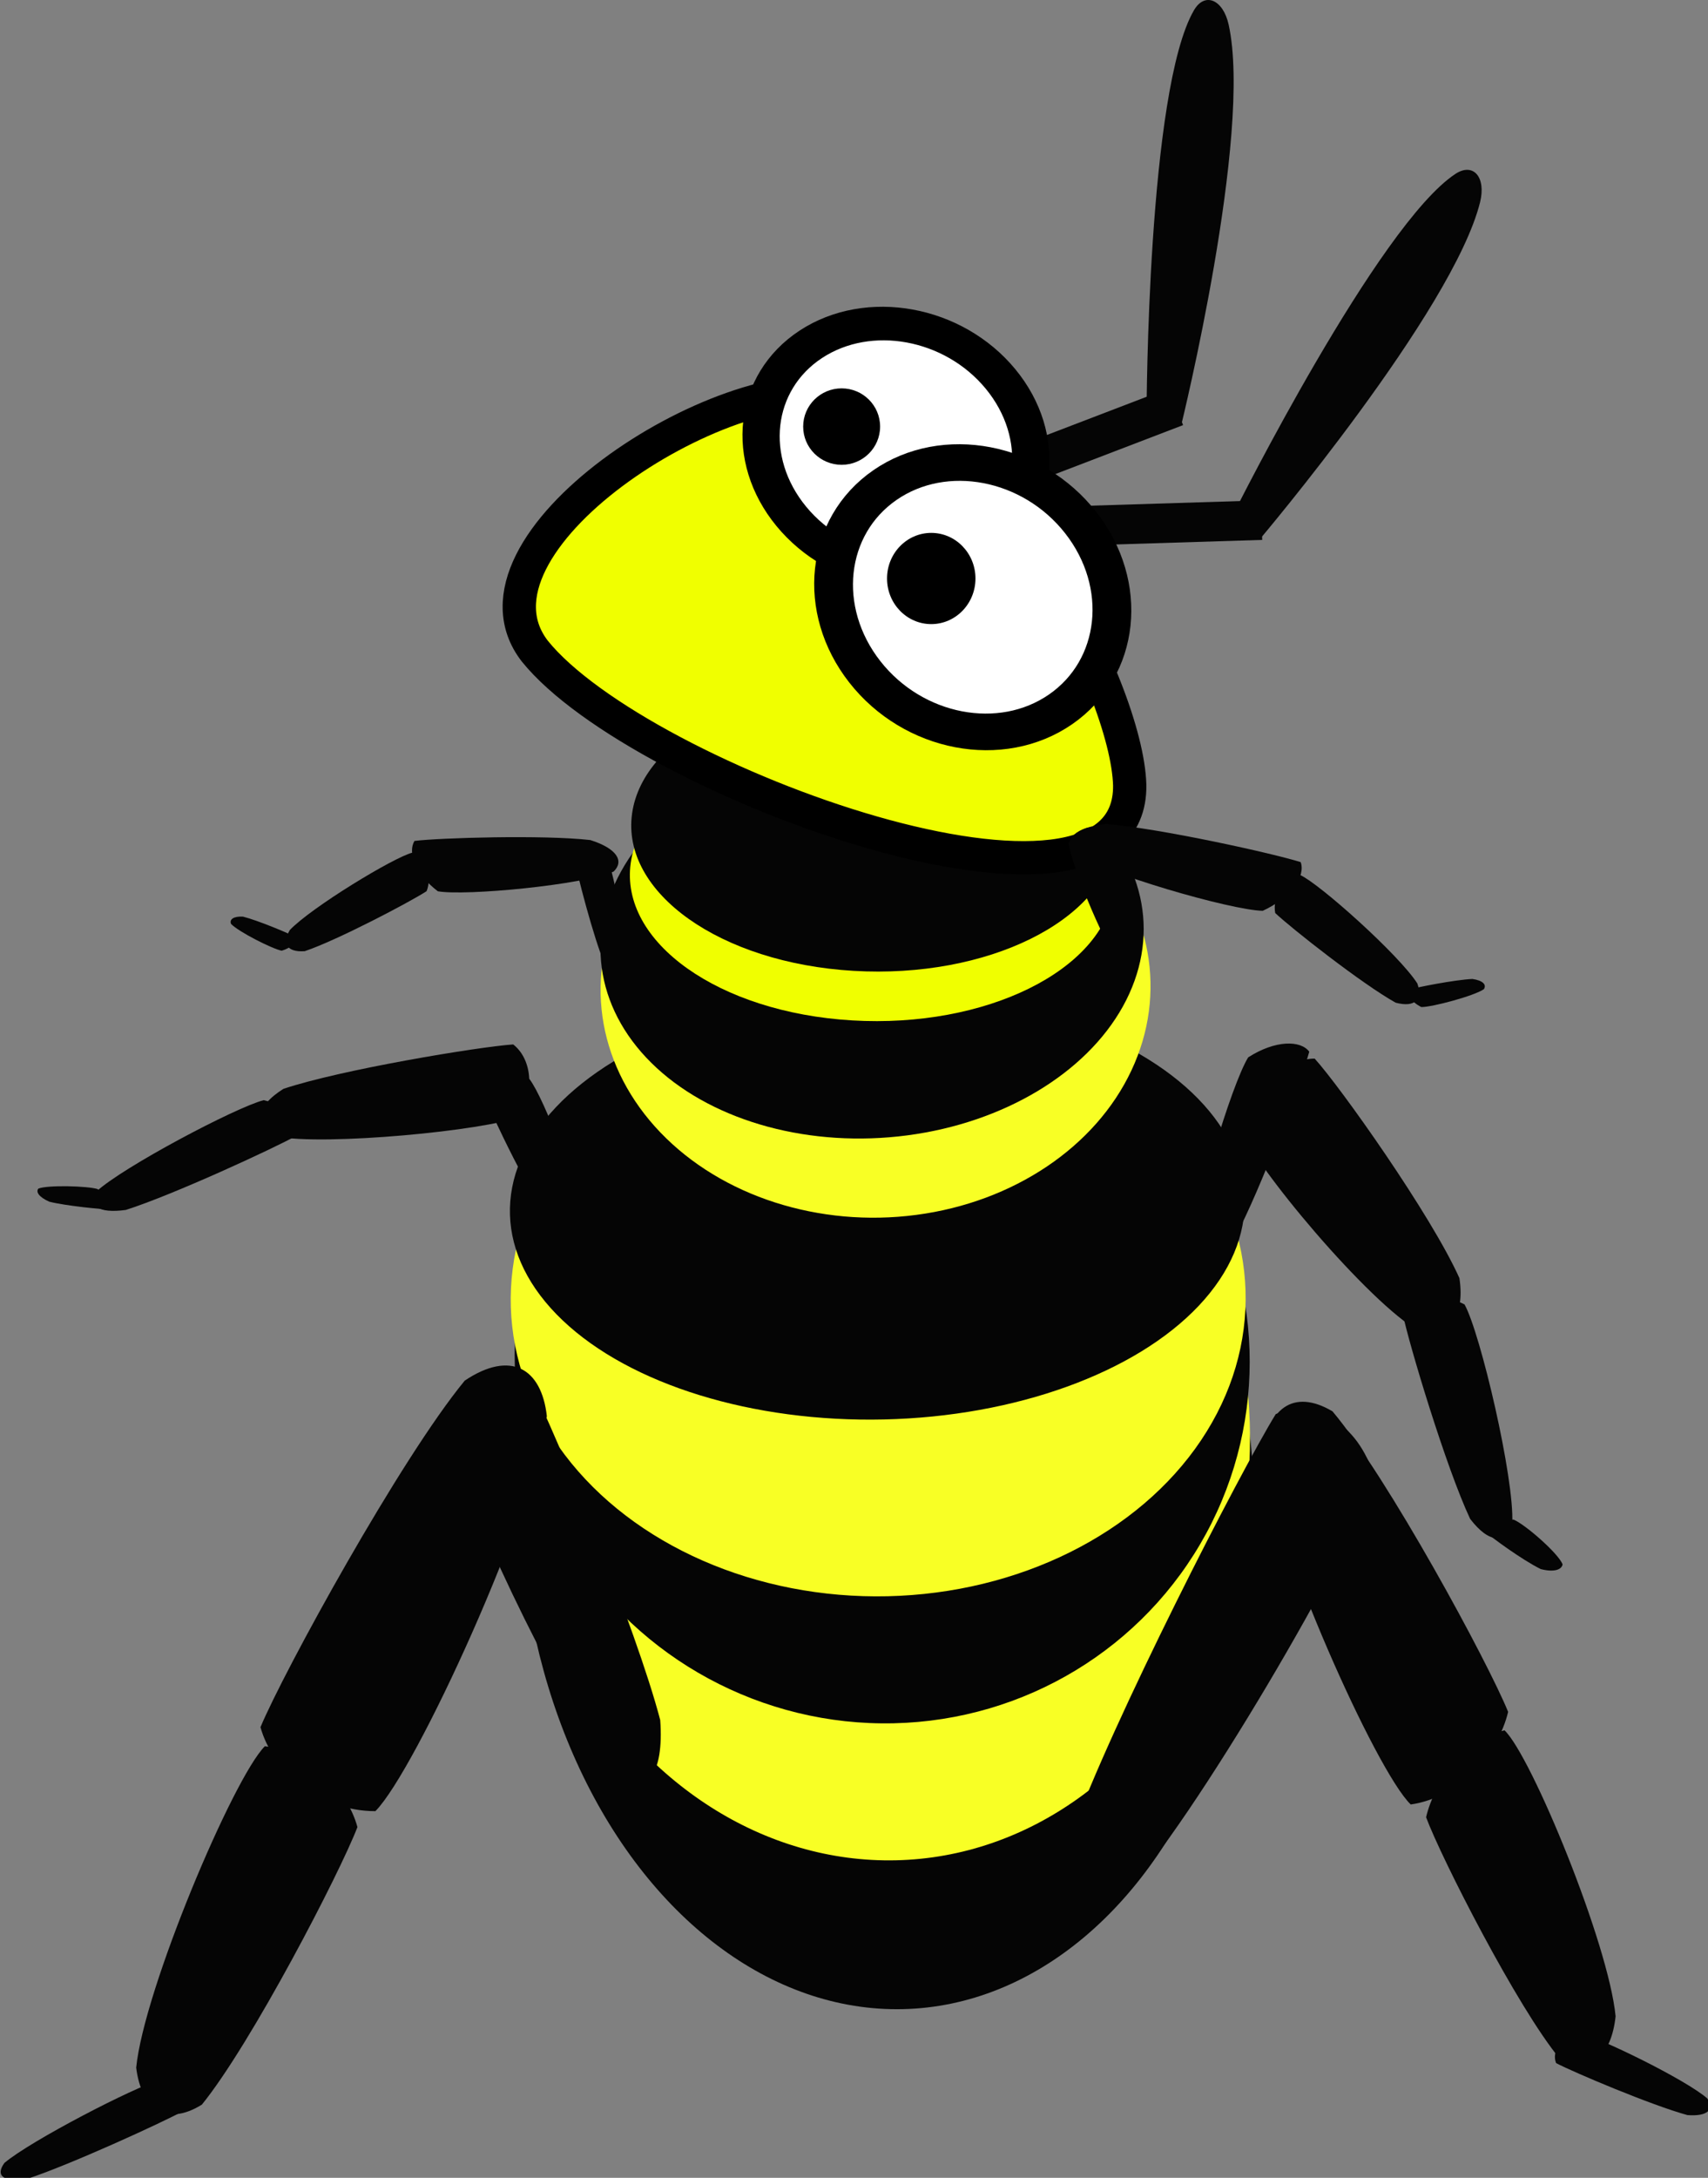 <?xml version="1.0" encoding="UTF-8" standalone="no"?>
<!-- Created with Inkscape (http://www.inkscape.org/) -->

<svg
   width="204.985"
   height="261.294"
   viewBox="0 0 54.236 69.134"
   version="1.1"
   id="svg5"
   inkscape:version="1.1 (c68e22c387, 2021-05-23)"
   sodipodi:docname="bee-friend.svg"
   xmlns:inkscape="http://www.inkscape.org/namespaces/inkscape"
   xmlns:sodipodi="http://sodipodi.sourceforge.net/DTD/sodipodi-0.dtd"
   xmlns:xlink="http://www.w3.org/1999/xlink"
   xmlns="http://www.w3.org/2000/svg"
   xmlns:svg="http://www.w3.org/2000/svg">
  <rect x="0" y="0" width="54.236" height="69.134" fill="#808080" stroke="none"/>
  <sodipodi:namedview
     id="namedview7"
     pagecolor="#505050"
     bordercolor="#ffffff"
     borderopacity="1"
     inkscape:pageshadow="0"
     inkscape:pageopacity="0"
     inkscape:pagecheckerboard="1"
     inkscape:document-units="mm"
     showgrid="false"
     inkscape:snap-global="false"
     inkscape:zoom="1.0809568"
     inkscape:cx="143.85404"
     inkscape:cy="20.814894"
     inkscape:window-width="1920"
     inkscape:window-height="1017"
     inkscape:window-x="1272"
     inkscape:window-y="-8"
     inkscape:window-maximized="1"
     inkscape:current-layer="layer1"
     fit-margin-top="0"
     fit-margin-left="0"
     fit-margin-right="0"
     fit-margin-bottom="0"
     units="px" />
  <defs
     id="defs2" />
  <g
     inkscape:label="Layer 1"
     inkscape:groupmode="layer"
     id="layer1"
     transform="translate(-51.357,-77.466)">
    <path
       id="path18130"
       style="fill:#050505;stroke-width:0.053;stroke-linejoin:bevel"
       d="m 71.231,108.153 c -0.115,0.334 -0.375,0.345 -0.67,-0.074 -0.358,-0.848 -0.894,-2.911 -0.98,-3.422 0.156,-0.271 0.569,-0.386 0.993,-0.152 0.239,0.473 0.716,2.902 0.657,3.647 z"
       sodipodi:nodetypes="ccccc"
       inkscape:transform-center-x="0.38550585"
       inkscape:transform-center-y="-1.2615546" />
    <path
       id="path18132"
       style="fill:#050505;stroke-width:0.084;stroke-linejoin:bevel"
       d="m 70.842,105.133 c 0.343,-0.328 0.11,-0.732 -0.74,-1 -1.494,-0.171 -4.808,-0.07 -5.584,0.028 -0.219,0.362 0.02,1.05 0.742,1.598 0.872,0.156 4.626,-0.201 5.582,-0.626 z"
       sodipodi:nodetypes="ccccc"
       inkscape:transform-center-x="3.0769807"
       inkscape:transform-center-y="-2.7319756" />
    <path
       id="path18134"
       style="fill:#050505;stroke-width:0.066;stroke-linejoin:bevel"
       d="m 60.561,106.988 c -0.251,0.418 -0.106,0.713 0.472,0.673 1.028,-0.345 3.328,-1.554 3.87,-1.905 0.167,-0.408 0.029,-0.962 -0.449,-1.224 -0.598,0.15 -3.213,1.742 -3.893,2.456 z"
       sodipodi:nodetypes="ccccc"
       inkscape:transform-center-x="8.087388"
       inkscape:transform-center-y="-1.5530644" />
    <path
       id="path18136"
       style="fill:#050505;stroke-width:0.028;stroke-linejoin:bevel"
       d="m 58.693,106.794 c -0.055,-0.144 0.078,-0.245 0.379,-0.23 0.482,0.121 1.479,0.54 1.701,0.662 0.012,0.141 -0.166,0.33 -0.47,0.42 -0.29,-0.053 -1.382,-0.605 -1.61,-0.852 z"
       sodipodi:nodetypes="ccccc"
       inkscape:transform-center-x="11.066879"
       inkscape:transform-center-y="-0.54684219" />
    <use
       x="0"
       y="0"
       xlink:href="#rect76516"
       id="use78163"
       transform="rotate(-19.187,79.401,100.215)"
       width="100%"
       height="100%" />
    <rect
       style="fill:#050505;fill-opacity:1;stroke:none;stroke-width:2.238;stroke-linecap:round;stroke-linejoin:round;stroke-miterlimit:4;stroke-dasharray:none;stroke-opacity:1;paint-order:stroke fill markers"
       id="rect76516"
       width="1.254"
       height="6.395"
       x="-97.346"
       y="-88.419"
       transform="matrix(-0.031,-1,-1,0.031,0,0)" />
    <path
       id="path117403-5"
       style="fill:#050505;stroke-width:1.041;stroke-linecap:round;stroke-linejoin:round"
       d="m 88.864,90.97 -1.098,-0.458 c 0,0 0.026,-10.195 1.507,-12.725 0.341,-0.582 0.921,-0.34 1.098,0.458 0.771,3.469 -1.507,12.725 -1.507,12.725 z"
       sodipodi:nodetypes="ccaac"
       inkscape:transform-center-x="-0.72608053"
       inkscape:transform-center-y="-5.8070372" />
    <path
       id="path22857-2"
       style="fill:#050505;stroke-width:1.041;stroke-linecap:round;stroke-linejoin:round"
       d="M 91.341,94.607 90.561,93.708 c 0,0 4.562,-9.117 7.015,-10.724 0.564,-0.369 0.976,0.106 0.78,0.899 -0.854,3.449 -7.015,10.724 -7.015,10.724 z"
       sodipodi:nodetypes="ccaac"
       inkscape:transform-center-x="-3.1617871"
       inkscape:transform-center-y="-5.0069479" />
    <g
       id="g4846"
       transform="matrix(-0.033,-1.03,-1.087,0.025,216.753,201.104)">
      <ellipse
         style="fill:#050505;fill-opacity:1;stroke-width:0.277;stroke-linejoin:bevel"
         id="path846"
         cx="76.773"
         cy="123.923"
         rx="15.65"
         ry="10.731" />
      <ellipse
         style="fill:#f8ff25;fill-opacity:1;stroke-width:0.254;stroke-linejoin:bevel"
         id="ellipse1398"
         cx="78.945"
         cy="123.984"
         rx="13.233"
         ry="10.731" />
      <ellipse
         style="fill:#050505;fill-opacity:1;stroke-width:0.234;stroke-linejoin:bevel"
         id="ellipse1840"
         cx="81.178"
         cy="123.923"
         rx="11.245"
         ry="10.731" />
      <ellipse
         style="fill:#f8ff25;fill-opacity:1;stroke-width:0.212;stroke-linejoin:bevel"
         id="ellipse1842"
         cx="83.014"
         cy="123.984"
         rx="9.164"
         ry="10.731" />
      <ellipse
         style="fill:#050505;fill-opacity:1;stroke-width:0.179;stroke-linejoin:bevel"
         id="ellipse1844"
         cx="85.86"
         cy="123.923"
         rx="6.563"
         ry="10.731" />
    </g>
    <g
       id="g4839"
       transform="matrix(-0.171,-0.951,-0.887,0.117,205.795,193.081)">
      <ellipse
         style="fill:#f8ff25;fill-opacity:1;stroke-width:0.183;stroke-linejoin:bevel"
         id="ellipse4835"
         cx="103.697"
         cy="122.777"
         rx="7.573"
         ry="9.735" />
      <ellipse
         style="fill:#050505;fill-opacity:1;stroke-width:0.17;stroke-linejoin:bevel"
         id="ellipse4833"
         cx="105.319"
         cy="122.589"
         rx="6.563"
         ry="9.641" />
    </g>
    <g
       id="g85882"
       transform="matrix(-0.084,-0.615,-0.757,0.068,160.159,131.048)">
      <path
         id="path17998"
         style="fill:#050505;stroke-width:0.169;stroke-linejoin:bevel"
         d="m 42.56,127.442 c 0.649,0.829 1.601,0.706 2.388,-0.592 0.72,-2.489 1.251,-8.348 1.212,-9.771 -0.755,-0.637 -2.335,-0.702 -3.716,0.176 -0.545,1.413 -0.609,8.219 0.117,10.188 z"
         sodipodi:nodetypes="ccccc"
         inkscape:transform-center-x="-5.9216015"
         inkscape:transform-center-y="6.3596616" />
      <path
         id="path18103"
         style="fill:#050505;stroke-width:0.12;stroke-linejoin:bevel"
         d="m 40.56,135.195 c -0.663,0.422 -1.13,0.056 -1.065,-1.127 0.549,-2.039 2.47,-6.504 3.028,-7.539 0.647,-0.251 1.524,0.159 1.938,1.205 -0.239,1.197 -2.768,6.223 -3.901,7.461 z"
         sodipodi:nodetypes="ccccc"
         inkscape:transform-center-x="-3.8035261"
         inkscape:transform-center-y="14.988236" />
      <path
         id="path18107"
         style="fill:#050505;stroke-width:0.108;stroke-linejoin:bevel"
         d="m 36.962,115.306 c -0.552,0.27 -0.393,0.844 0.604,1.479 1.852,0.755 6.127,1.85 7.153,2.017 0.405,-0.357 0.335,-1.275 -0.401,-2.202 -1.061,-0.508 -5.987,-1.456 -7.356,-1.294 z"
         sodipodi:nodetypes="ccccc"
         inkscape:transform-center-x="-2.6349061"
         inkscape:transform-center-y="1.1216943" />
      <path
         id="path18118"
         style="fill:#050505;stroke-width:0.044;stroke-linejoin:bevel"
         d="m 40.984,137.571 c -0.164,0.136 -0.446,0.011 -0.719,-0.381 -0.291,-0.674 -0.637,-2.144 -0.671,-2.485 0.201,-0.079 0.662,0.063 1.095,0.413 0.205,0.396 0.444,2.049 0.295,2.453 z"
         sodipodi:nodetypes="ccccc"
         inkscape:transform-center-x="-2.1402528"
         inkscape:transform-center-y="20.23132" />
    </g>
    <g
       id="g14903"
       transform="matrix(0.094,-0.669,-1.019,-0.06,193.902,182.095)">
      <ellipse
         style="fill:#f0ff00;fill-opacity:1;stroke-width:0.308;stroke-linejoin:bevel"
         id="path9417"
         cx="103.803"
         cy="122.279"
         rx="6.793"
         ry="7.529" />
      <ellipse
         style="fill:#050505;fill-opacity:1;stroke-width:0.308;stroke-linejoin:bevel"
         id="ellipse11237"
         cx="106.139"
         cy="122.452"
         rx="6.793"
         ry="7.529" />
    </g>
    <g
       id="g18545"
       transform="matrix(-0.783,0.479,0.425,0.694,103.611,-17.551)">
      <g
         id="g18541"
         transform="translate(2.942,-12.115)">
        <path
           id="path18535"
           style="fill:#050505;stroke-width:0.167;stroke-linejoin:bevel"
           d="m 81.84,151.408 c -0.729,0.762 -1.6,0.499 -2.144,-0.954 -0.307,-2.671 0.059,-8.791 0.305,-10.253 0.799,-0.549 2.285,-0.388 3.446,0.715 0.301,1.536 -0.64,8.566 -1.608,10.492 z"
           sodipodi:nodetypes="ccccc" />
        <path
           id="path18537"
           style="fill:#050505;stroke-width:0.119;stroke-linejoin:bevel"
           d="m 82.568,159.692 c 0.557,0.531 1.047,0.221 1.16,-1.009 -0.213,-2.183 -1.351,-7.063 -1.72,-8.212 -0.568,-0.351 -1.447,-0.054 -1.988,0.964 0.047,1.269 1.671,6.817 2.548,8.257 z"
           sodipodi:nodetypes="ccccc" />
        <path
           id="path18539"
           style="fill:#050505;stroke-width:0.108;stroke-linejoin:bevel"
           d="m 87.036,144.091 c 0.102,0.627 -0.425,0.858 -1.466,0.431 -1.611,-1.06 -4.834,-3.915 -5.534,-4.661 0.046,-0.561 0.786,-1.081 1.904,-1.055 0.981,0.56 4.455,4.047 5.096,5.285 z"
           sodipodi:nodetypes="ccccc" />
      </g>
      <path
         id="path18543"
         style="fill:#050505;stroke-width:0.044;stroke-linejoin:bevel"
         d="m 84.765,149.967 c 0.133,0.164 0.415,0.076 0.728,-0.29 0.371,-0.653 0.91,-2.12 0.992,-2.467 -0.176,-0.11 -0.628,-0.03 -1.084,0.268 -0.25,0.379 -0.716,2.05 -0.636,2.488 z"
         sodipodi:nodetypes="ccccc"
         inkscape:transform-center-x="-1.9038462"
         inkscape:transform-center-y="-1.125" />
    </g>
    <path
       id="ellipse4848"
       style="fill:#f0ff00;stroke:#000000;stroke-width:1.057;stroke-linejoin:bevel;stroke-miterlimit:4;stroke-dasharray:none;stroke-opacity:1"
       d="m 87.23,102.391 c -0.082,-3.113 -4.348,-11.41 -9.107,-12.41 -3.851,-0.81 -12.412,4.752 -9.784,8.154 3.345,4.15 18.962,9.786 18.891,4.257 z"
       sodipodi:nodetypes="cscc" />
    <ellipse
       style="fill:#ffffff;fill-opacity:1;stroke:#000000;stroke-width:1.125;stroke-linejoin:bevel;stroke-miterlimit:4;stroke-dasharray:none;stroke-opacity:1"
       id="ellipse8628"
       cx="-3.322"
       cy="121.116"
       rx="3.973"
       ry="4.251"
       transform="matrix(-0.836,0.549,0.636,0.772,0,0)" />
    <ellipse
       style="fill:#ffffff;fill-opacity:1;stroke:#000000;stroke-width:1.197;stroke-linejoin:bevel;stroke-miterlimit:4;stroke-dasharray:none;stroke-opacity:1"
       id="ellipse18455"
       cx="-5.24"
       cy="126.31"
       rx="4.164"
       ry="4.522"
       transform="matrix(-0.823,0.569,0.617,0.787,0,0)" />
    <ellipse
       style="fill:#000000;fill-opacity:1;stroke:none;stroke-width:2.611;stroke-linecap:round;stroke-linejoin:round;stroke-opacity:1;paint-order:stroke fill markers"
       id="path66792"
       cx="80.928"
       cy="95.83"
       rx="1.404"
       ry="1.448" />
    <use
       x="0"
       y="0"
       xlink:href="#path66792"
       id="use66962"
       transform="matrix(0.87,0,0,0.838,7.675,10.702)"
       width="100%"
       height="100%" />
    <g
       id="g18128"
       transform="matrix(0.42,-0.778,0.789,0.317,-64.183,132.535)">
      <path
         id="path18105"
         style="fill:#050505;stroke-width:0.068;stroke-linejoin:bevel"
         d="m 90.073,143.472 c -0.117,0.457 0.143,0.643 0.743,0.364 0.969,-0.724 2.982,-2.711 3.432,-3.235 0.031,-0.413 -0.314,-0.819 -0.916,-0.836 -0.582,0.378 -2.792,2.82 -3.259,3.706 z"
         sodipodi:nodetypes="ccccc" />
      <path
         id="path18000"
         style="fill:#050505;stroke-width:0.108;stroke-linejoin:bevel"
         d="m 93.069,140.077 c 0.317,-0.551 0.871,-0.396 1.408,0.593 0.578,1.84 1.271,6.089 1.342,7.11 -0.391,0.406 -1.293,0.341 -2.143,-0.386 -0.406,-1.054 -0.894,-5.952 -0.608,-7.316 z"
         sodipodi:nodetypes="ccccc" />
      <path
         id="path18120"
         style="fill:#050505;stroke-width:0.085;stroke-linejoin:bevel"
         d="m 93.328,153.798 c -0.451,0.465 -0.848,0.384 -0.942,-0.366 0.17,-1.428 1.086,-4.774 1.383,-5.586 0.46,-0.355 1.173,-0.373 1.612,0.144 -0.036,0.812 -1.345,4.694 -2.054,5.807 z"
         sodipodi:nodetypes="ccccc" />
      <path
         id="path18122"
         style="fill:#050505;stroke-width:0.036;stroke-linejoin:bevel"
         d="m 94.026,156.105 c 0.19,0.019 0.281,-0.185 0.189,-0.562 -0.267,-0.571 -1.027,-1.692 -1.231,-1.932 -0.175,0.034 -0.364,0.327 -0.399,0.745 0.136,0.35 1.083,1.547 1.441,1.749 z"
         sodipodi:nodetypes="ccccc" />
    </g>
    <g
       id="g113312"
       transform="matrix(1.041,-0.09,-0.076,1.028,10.36,-3.502)"
       inkscape:transform-center-x="9.4008334"
       inkscape:transform-center-y="1.5820445">
      <path
         id="path18002"
         style="fill:#050505;stroke-width:0.159;stroke-linejoin:bevel"
         d="m 68.477,139.718 c 0.855,0.553 1.364,-0.026 1.117,-1.748 -0.949,-2.926 -3.89,-9.263 -4.707,-10.723 -0.812,-0.304 -1.806,0.379 -2.154,1.945 0.457,1.726 4.208,8.825 5.744,10.525 z"
         sodipodi:nodetypes="ccccc" />
      <g
         id="g887"
         transform="matrix(-0.216,-0.892,-0.791,0.194,181.429,167.382)">
        <path
           id="rect15412"
           style="fill:#050505;stroke-width:0.238;stroke-linejoin:bevel"
           d="m 71.551,127.118 c 1.657,-0.109 2.609,0.878 2.076,2.72 -1.922,2.801 -7.778,8.316 -9.394,9.5 -1.566,-0.153 -3.443,-1.562 -4.054,-3.594 0.936,-1.716 8.37,-7.611 11.372,-8.626 z"
           sodipodi:nodetypes="ccccc" />
        <path
           id="path18114"
           style="fill:#050505;stroke-width:0.195;stroke-linejoin:bevel"
           d="m 54.178,145.931 c -1.428,0.075 -2.307,-0.697 -1.947,-2.124 1.51,-2.163 6.275,-6.41 7.609,-7.319 1.364,0.128 3.066,1.233 3.707,2.814 -0.716,1.326 -6.827,5.859 -9.369,6.629 z"
           sodipodi:nodetypes="ccccc" />
        <path
           id="path18116"
           style="fill:#050505;stroke-width:0.08;stroke-linejoin:bevel"
           d="m 52.414,151.253 c -0.314,0.403 -0.637,0.191 -0.78,-0.701 0.003,-1.596 0.421,-5.184 0.582,-6.031 0.332,-0.272 0.895,-0.082 1.291,0.644 0.046,0.926 -0.634,5.014 -1.093,6.088 z"
           sodipodi:nodetypes="ccccc" />
      </g>
    </g>
    <g
       id="g113404"
       transform="matrix(-1.435,0.135,0.024,1.188,182.287,-37.17)">
      <path
         id="path113394"
         style="fill:#050505;stroke-width:0.159;stroke-linejoin:bevel"
         d="m 68.722,139.351 c 0.855,0.553 1.364,-0.026 1.117,-1.748 -0.949,-2.926 -3.89,-9.263 -4.707,-10.723 -0.812,-0.304 -1.806,0.379 -2.154,1.945 0.457,1.726 4.208,8.825 5.744,10.525 z"
         sodipodi:nodetypes="ccccc" />
      <g
         id="g113402"
         transform="matrix(-0.102,-0.713,-0.495,0.185,135.657,155.425)">
        <path
           id="path113396"
           style="fill:#050505;stroke-width:0.238;stroke-linejoin:bevel"
           d="m 71.551,127.118 c 1.657,-0.109 2.609,0.878 2.076,2.72 -1.922,2.801 -7.778,8.316 -9.394,9.5 -1.566,-0.153 -3.443,-1.562 -4.054,-3.594 0.936,-1.716 8.37,-7.611 11.372,-8.626 z"
           sodipodi:nodetypes="ccccc" />
        <path
           id="path113398"
           style="fill:#050505;stroke-width:0.195;stroke-linejoin:bevel"
           d="m 54.178,145.931 c -1.428,0.075 -2.307,-0.697 -1.947,-2.124 1.51,-2.163 6.275,-6.41 7.609,-7.319 1.364,0.128 3.066,1.233 3.707,2.814 -0.716,1.326 -6.827,5.859 -9.369,6.629 z"
           sodipodi:nodetypes="ccccc" />
        <path
           id="path113400"
           style="fill:#050505;stroke-width:0.08;stroke-linejoin:bevel"
           d="m 51.945,150.407 c -0.332,0.384 -0.645,0.154 -0.748,-0.745 0.075,-1.593 0.654,-5.153 0.853,-5.989 0.344,-0.253 0.898,-0.03 1.261,0.717 0.004,0.927 -0.859,4.971 -1.366,6.017 z"
           sodipodi:nodetypes="ccccc" />
      </g>
    </g>
  </g>
</svg>

